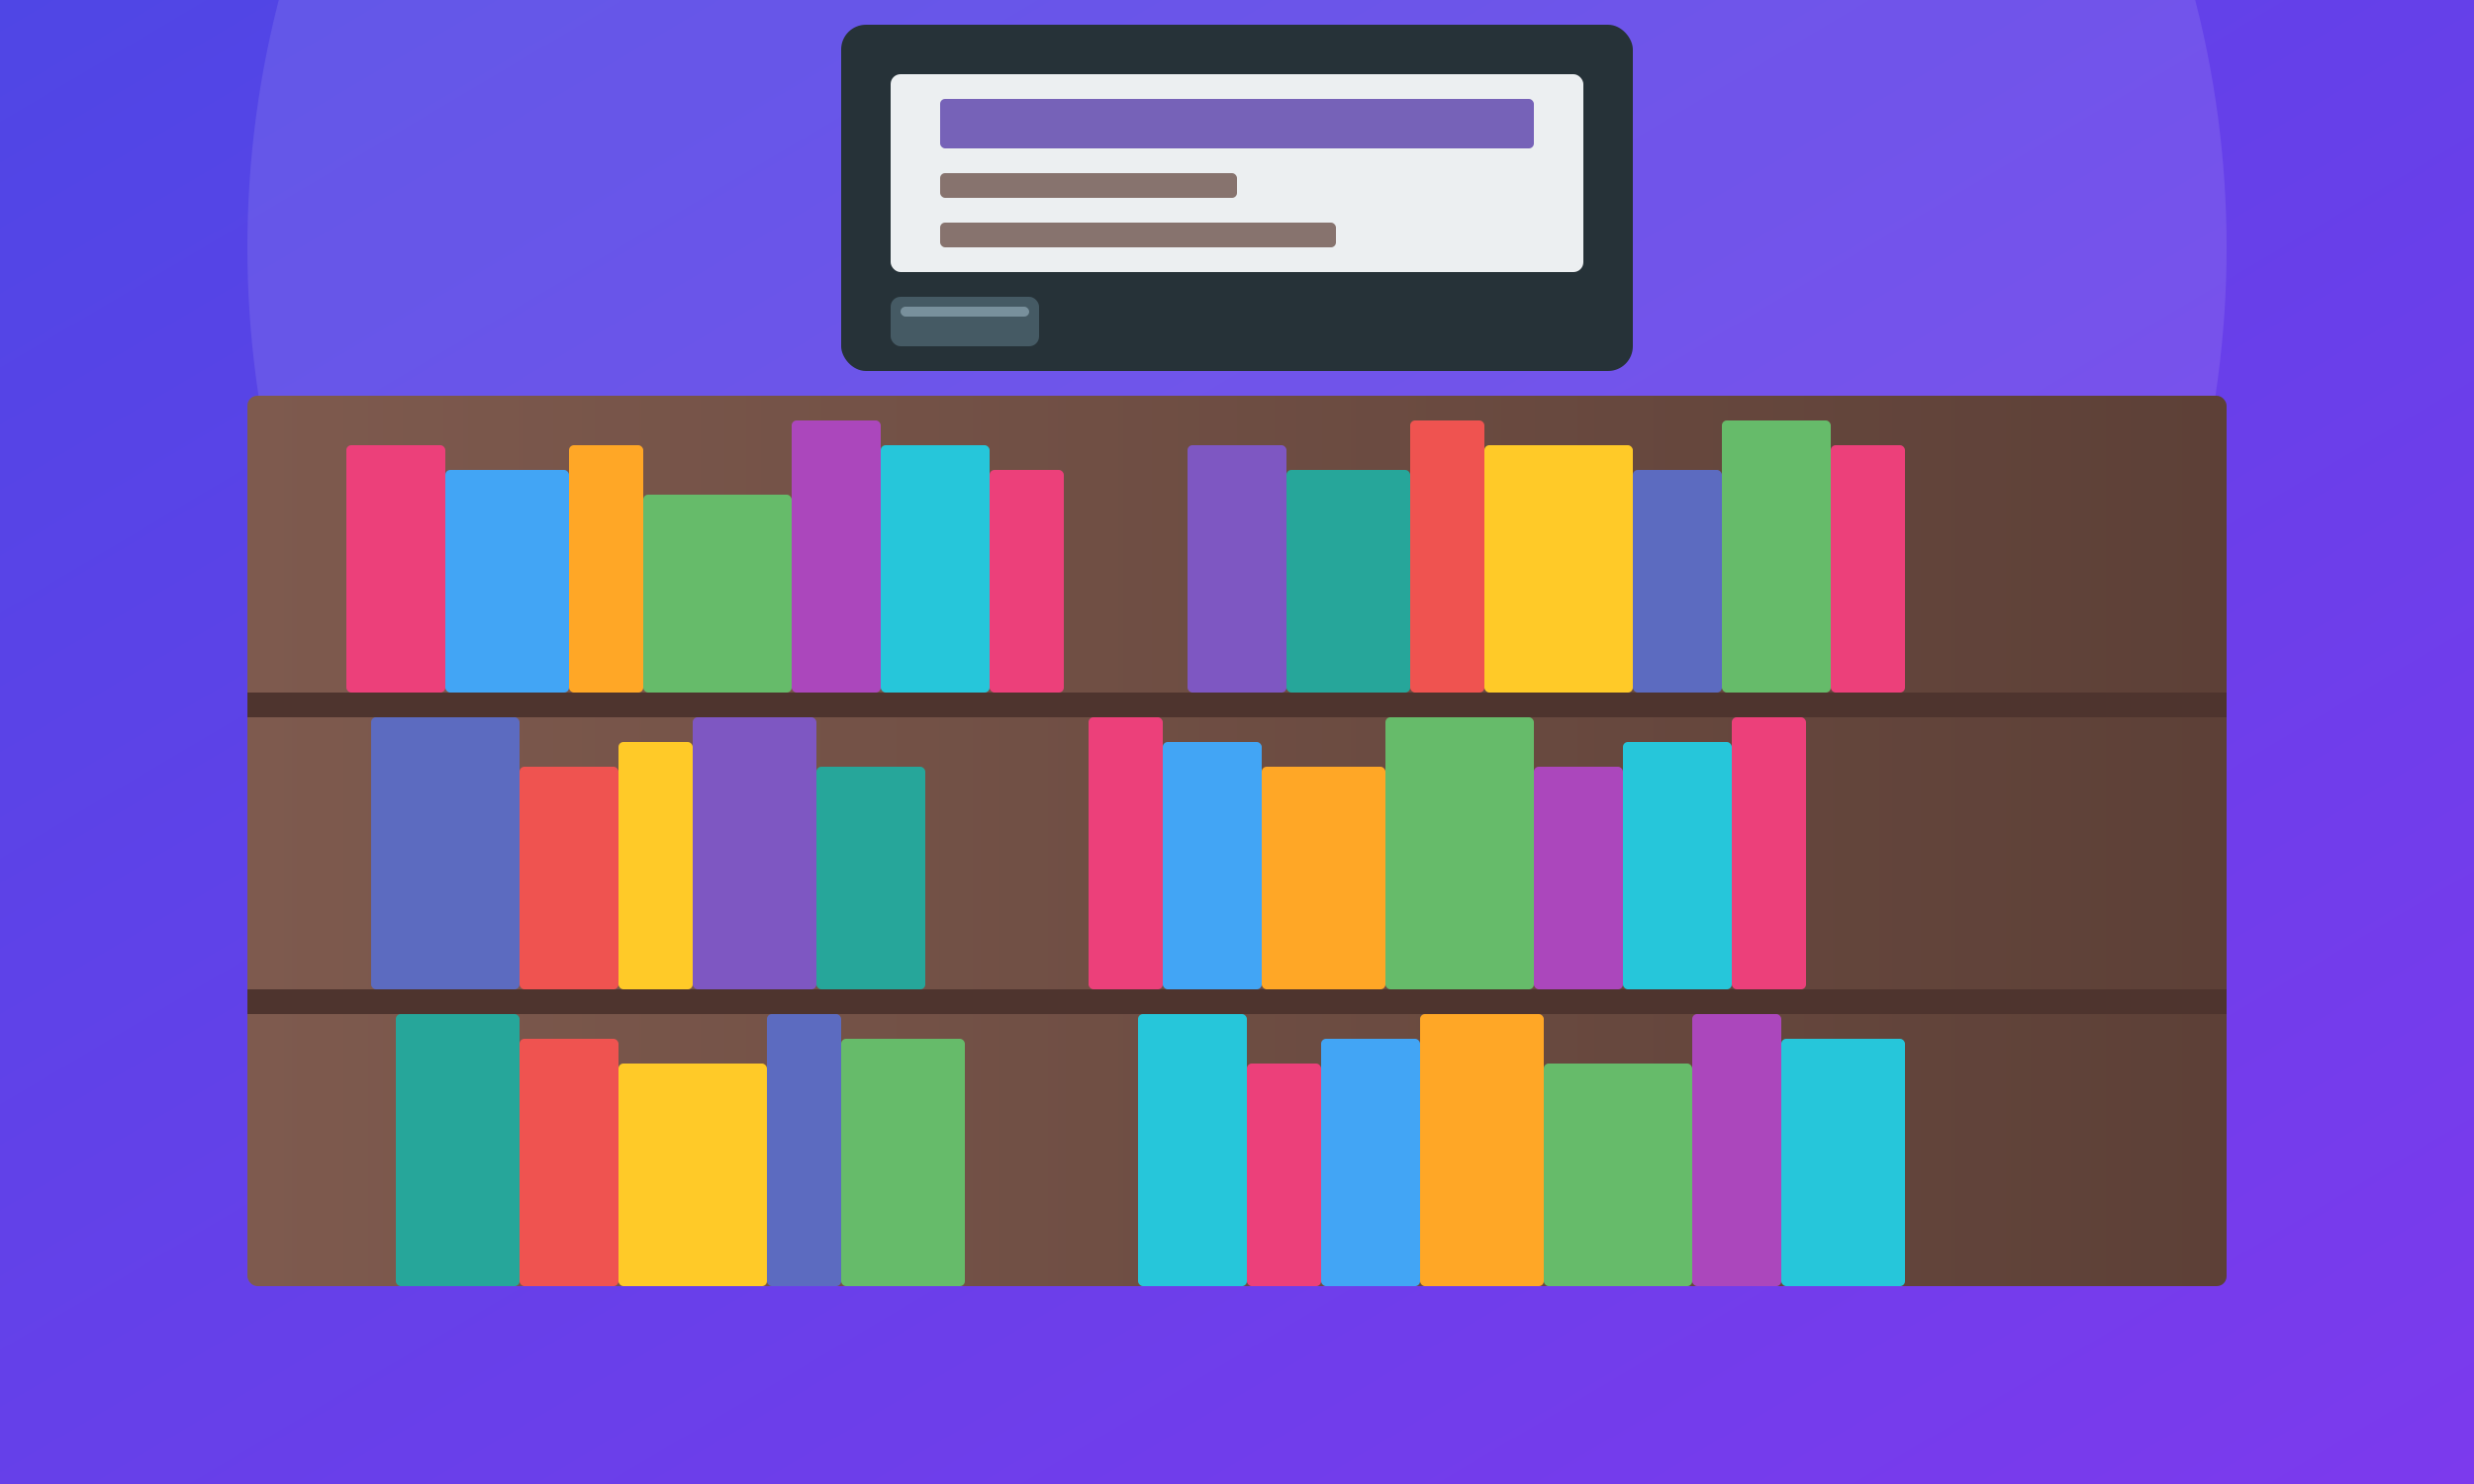 <svg width="500" height="300" viewBox="0 0 500 300" xmlns="http://www.w3.org/2000/svg">
  <rect x="0" y="0" width="500" height="300" fill="#808080" stroke="none"/>
  <!-- Background gradient -->
  <defs>
    <linearGradient id="bgGradient" x1="0%" y1="0%" x2="100%" y2="100%">
      <stop offset="0%" stop-color="#4F46E5" />
      <stop offset="100%" stop-color="#7C3AED" />
    </linearGradient>
    <linearGradient id="shelfGradient" x1="0%" y1="0%" x2="100%" y2="0%">
      <stop offset="0%" stop-color="#7E5A4E" />
      <stop offset="100%" stop-color="#5D4037" />
    </linearGradient>
  </defs>
  
  <!-- Main background -->
  <rect width="500" height="300" fill="url(#bgGradient)" />
  
  <!-- Bookstore interior illumination -->
  <circle cx="250" cy="50" r="200" fill="white" opacity="0.1" />
  
  <!-- Bookshelf unit -->
  <rect x="50" y="80" width="400" height="180" rx="2" fill="url(#shelfGradient)" />
  
  <!-- Shelf dividers -->
  <rect x="50" y="140" width="400" height="5" fill="#4E342E" />
  <rect x="50" y="200" width="400" height="5" fill="#4E342E" />
  
  <!-- Books on top shelf -->
  <rect x="70" y="90" width="20" height="50" rx="1" fill="#EC407A" />
  <rect x="90" y="95" width="25" height="45" rx="1" fill="#42A5F5" />
  <rect x="115" y="90" width="15" height="50" rx="1" fill="#FFA726" />
  <rect x="130" y="100" width="30" height="40" rx="1" fill="#66BB6A" />
  <rect x="160" y="85" width="18" height="55" rx="1" fill="#AB47BC" />
  <rect x="178" y="90" width="22" height="50" rx="1" fill="#26C6DA" />
  <rect x="200" y="95" width="15" height="45" rx="1" fill="#EC407A" />
  
  <rect x="240" y="90" width="20" height="50" rx="1" fill="#7E57C2" />
  <rect x="260" y="95" width="25" height="45" rx="1" fill="#26A69A" />
  <rect x="285" y="85" width="15" height="55" rx="1" fill="#EF5350" />
  <rect x="300" y="90" width="30" height="50" rx="1" fill="#FFCA28" />
  <rect x="330" y="95" width="18" height="45" rx="1" fill="#5C6BC0" />
  <rect x="348" y="85" width="22" height="55" rx="1" fill="#66BB6A" />
  <rect x="370" y="90" width="15" height="50" rx="1" fill="#EC407A" />
  
  <!-- Books on middle shelf -->
  <rect x="75" y="145" width="30" height="55" rx="1" fill="#5C6BC0" />
  <rect x="105" y="155" width="20" height="45" rx="1" fill="#EF5350" />
  <rect x="125" y="150" width="15" height="50" rx="1" fill="#FFCA28" />
  <rect x="140" y="145" width="25" height="55" rx="1" fill="#7E57C2" />
  <rect x="165" y="155" width="22" height="45" rx="1" fill="#26A69A" />
  
  <rect x="220" y="145" width="15" height="55" rx="1" fill="#EC407A" />
  <rect x="235" y="150" width="20" height="50" rx="1" fill="#42A5F5" />
  <rect x="255" y="155" width="25" height="45" rx="1" fill="#FFA726" />
  <rect x="280" y="145" width="30" height="55" rx="1" fill="#66BB6A" />
  <rect x="310" y="155" width="18" height="45" rx="1" fill="#AB47BC" />
  <rect x="328" y="150" width="22" height="50" rx="1" fill="#26C6DA" />
  <rect x="350" y="145" width="15" height="55" rx="1" fill="#EC407A" />
  
  <!-- Books on bottom shelf -->
  <rect x="80" y="205" width="25" height="55" rx="1" fill="#26A69A" />
  <rect x="105" y="210" width="20" height="50" rx="1" fill="#EF5350" />
  <rect x="125" y="215" width="30" height="45" rx="1" fill="#FFCA28" />
  <rect x="155" y="205" width="15" height="55" rx="1" fill="#5C6BC0" />
  <rect x="170" y="210" width="25" height="50" rx="1" fill="#66BB6A" />
  
  <rect x="230" y="205" width="22" height="55" rx="1" fill="#26C6DA" />
  <rect x="252" y="215" width="15" height="45" rx="1" fill="#EC407A" />
  <rect x="267" y="210" width="20" height="50" rx="1" fill="#42A5F5" />
  <rect x="287" y="205" width="25" height="55" rx="1" fill="#FFA726" />
  <rect x="312" y="215" width="30" height="45" rx="1" fill="#66BB6A" />
  <rect x="342" y="205" width="18" height="55" rx="1" fill="#AB47BC" />
  <rect x="360" y="210" width="25" height="50" rx="1" fill="#26C6DA" />
  
  <!-- POS terminal -->
  <rect x="170" y="5" width="160" height="70" rx="5" fill="#263238" />
  <rect x="180" y="15" width="140" height="40" rx="2" fill="#ECEFF1" />
  
  <!-- Screen content -->
  <rect x="190" y="20" width="120" height="10" rx="1" fill="#4527A0" opacity="0.7" />
  <rect x="190" y="35" width="60" height="5" rx="1" fill="#5D4037" opacity="0.7" />
  <rect x="190" y="45" width="80" height="5" rx="1" fill="#5D4037" opacity="0.7" />
  
  <!-- Card reader -->
  <rect x="180" y="60" width="30" height="10" rx="2" fill="#455A64" />
  <rect x="182" y="62" width="26" height="2" rx="1" fill="#78909C" />
</svg>